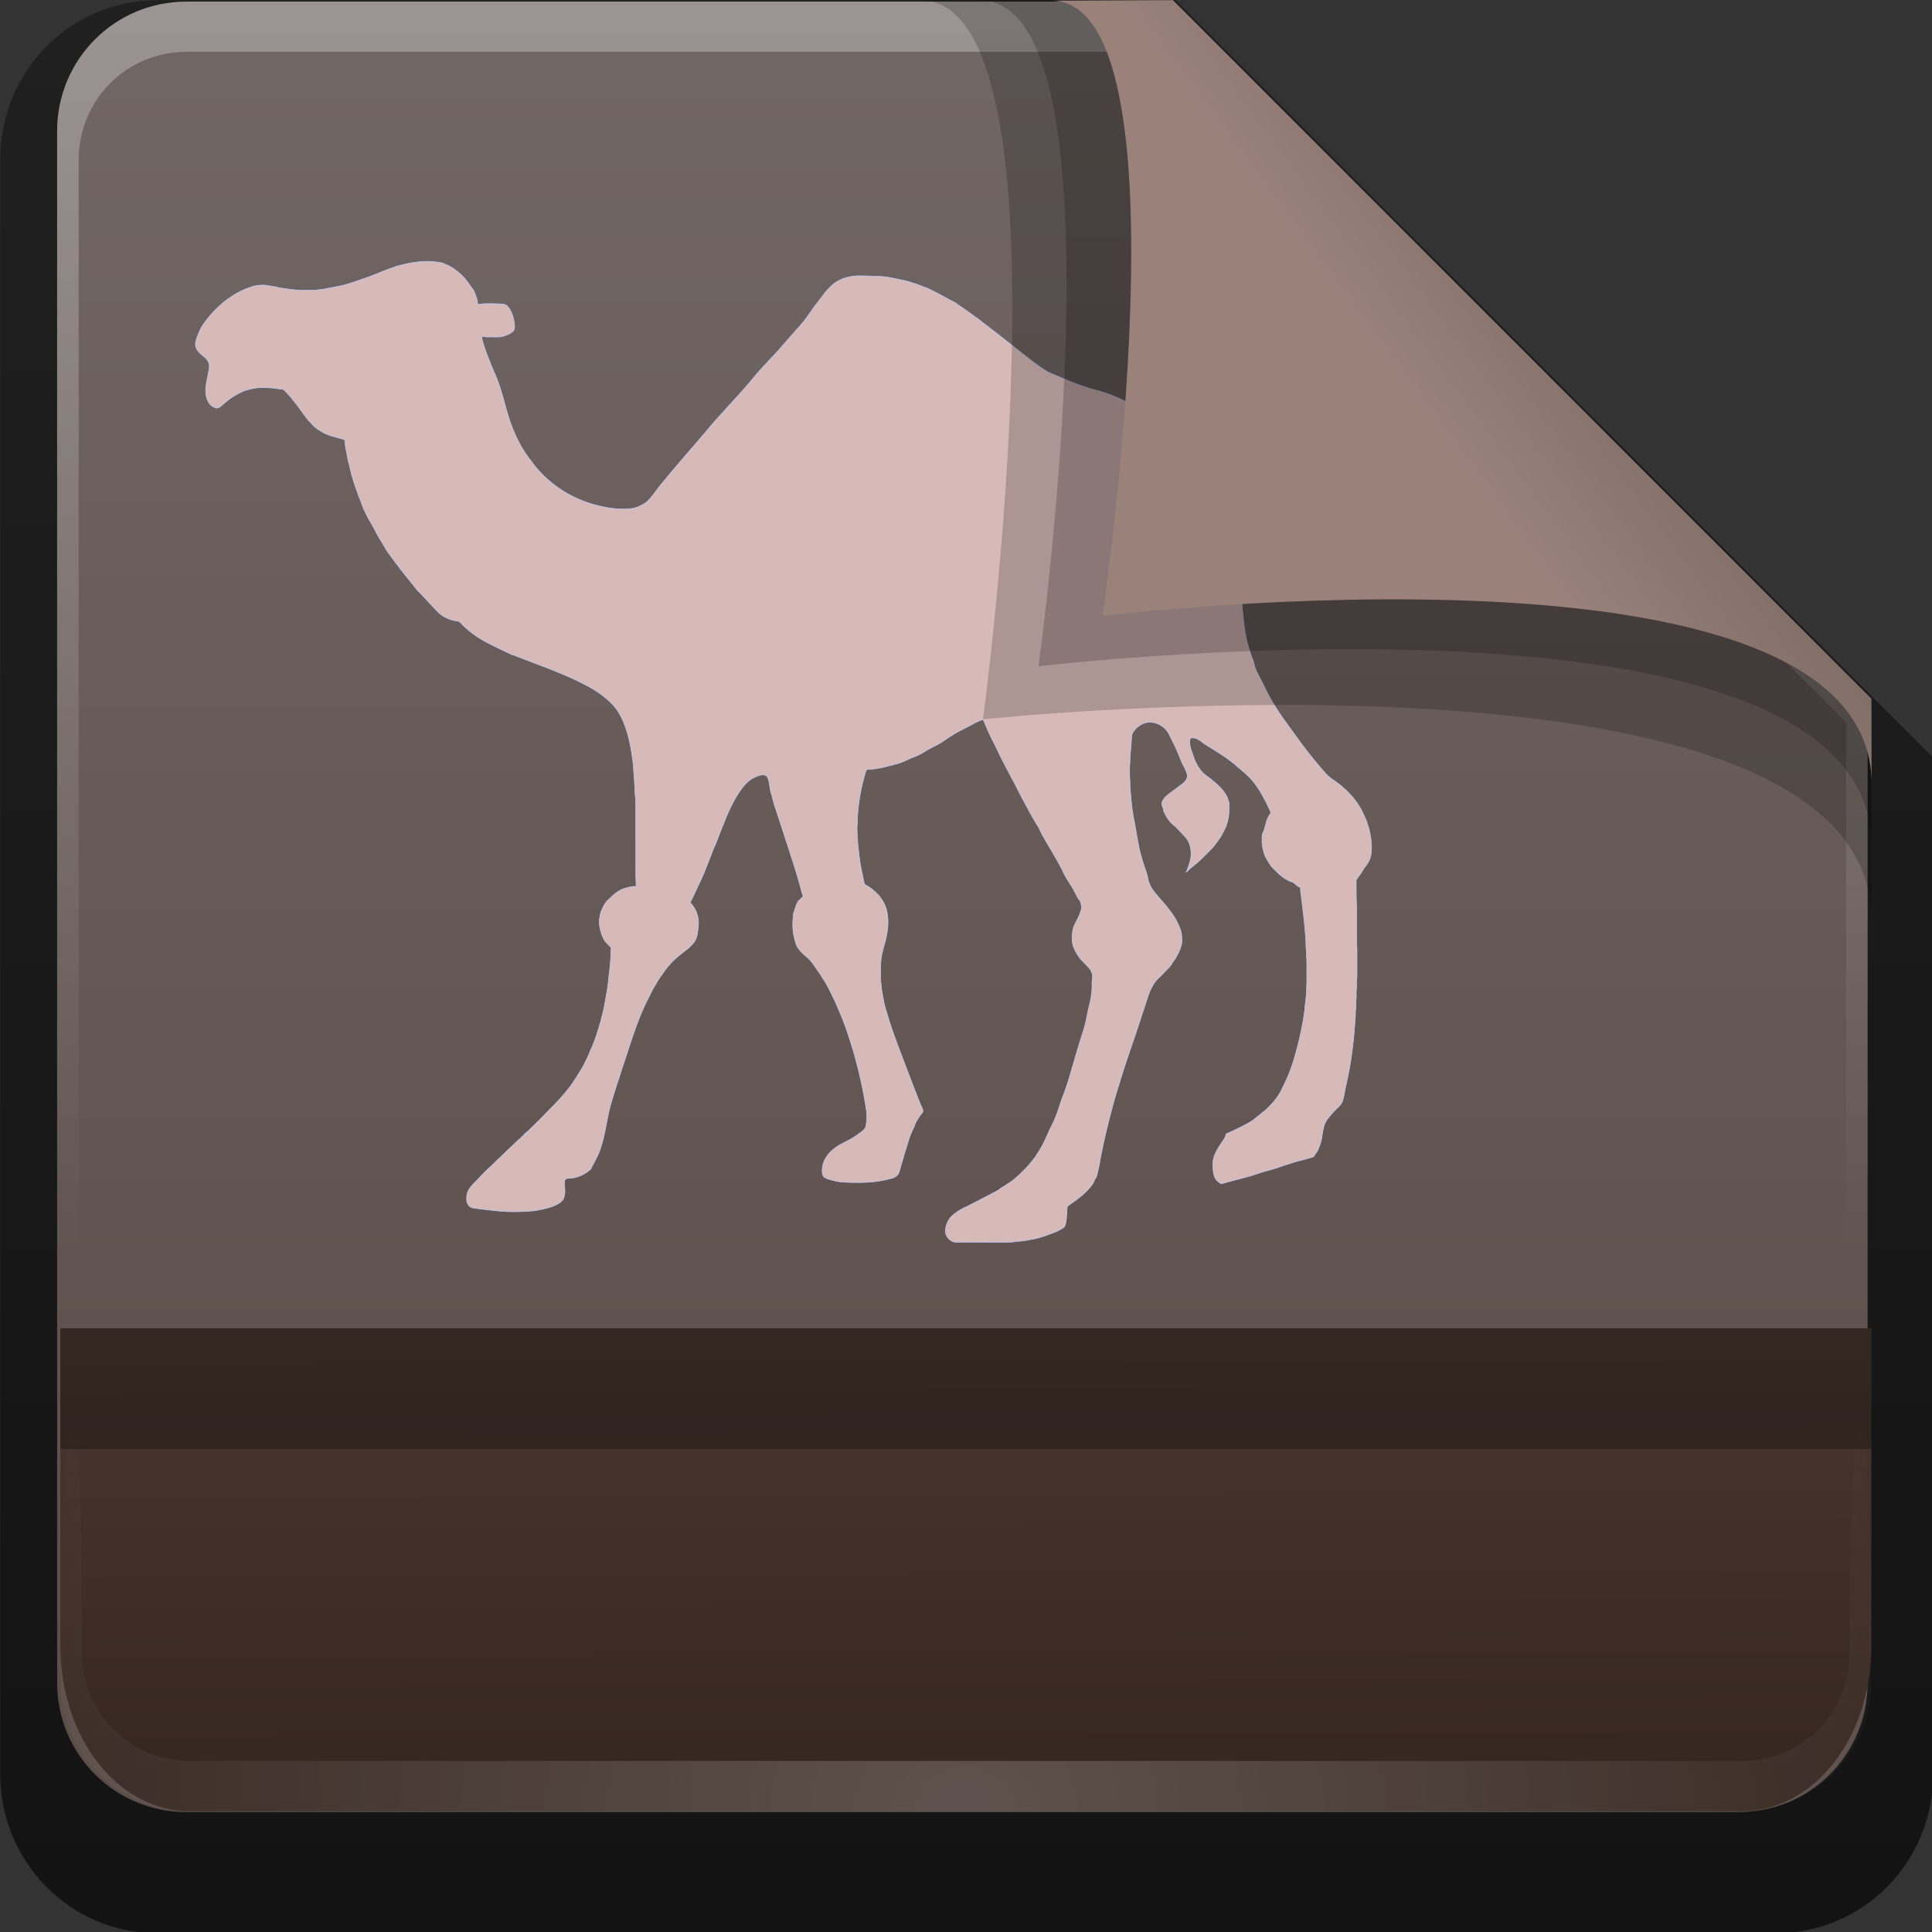 <?xml version="1.0" encoding="UTF-8" standalone="no"?>
<svg
   xmlns:dc="http://purl.org/dc/elements/1.1/"
   xmlns:cc="http://creativecommons.org/ns#"
   xmlns:rdf="http://www.w3.org/1999/02/22-rdf-syntax-ns#"
   xmlns:svg="http://www.w3.org/2000/svg"
   xmlns="http://www.w3.org/2000/svg"
   xmlns:xlink="http://www.w3.org/1999/xlink"
   version="1.1"
   id="svg18157"
   height="16"
   width="16">
  <rect width="100%" height="100%" fill="#333333" stroke="none"/>
  <defs
     id="defs18159">
    <linearGradient
       y2="35.582"
       x2="42.471"
       y1="11.953"
       x1="42.471"
       gradientTransform="matrix(0.892,0,0,1.058,3.121,5.354)"
       gradientUnits="userSpaceOnUse"
       id="linearGradient12489"
       xlink:href="#linearGradient3454-2-5-0-3" />
    <linearGradient
       id="linearGradient3454-2-5-0-3">
      <stop
         id="stop3456-4-9-38-1"
         style="stop-color:#ffffff;stop-opacity:1"
         offset="0" />
      <stop
         id="stop3458-39-80-3-5"
         style="stop-color:#ffffff;stop-opacity:0.235"
         offset="0.01" />
      <stop
         id="stop3460-7-0-2-4"
         style="stop-color:#ffffff;stop-opacity:0.157"
         offset="0.99" />
      <stop
         id="stop3462-0-9-8-7"
         style="stop-color:#ffffff;stop-opacity:0.392"
         offset="1" />
    </linearGradient>
    <linearGradient
       y2="36.658"
       x2="22.809"
       y1="49.629"
       x1="22.935"
       gradientTransform="matrix(1.145,0,0,0.998,-3.466,1.099)"
       gradientUnits="userSpaceOnUse"
       id="linearGradient12487"
       xlink:href="#linearGradient6129-963-697-142-998-580-273-44-2-2" />
    <linearGradient
       id="linearGradient6129-963-697-142-998-580-273-44-2-2">
      <stop
         offset="0"
         style="stop-color:#0a0a0a;stop-opacity:0.498"
         id="stop2661-01-6-2" />
      <stop
         offset="1"
         style="stop-color:#0a0a0a;stop-opacity:0"
         id="stop2663-64-5-5" />
    </linearGradient>
    <linearGradient
       y2="43.761"
       x2="35.793"
       y1="17.118"
       x1="35.793"
       gradientTransform="matrix(1,0,0,1.036,2.0849371e-6,-1.589)"
       gradientUnits="userSpaceOnUse"
       id="linearGradient12481"
       xlink:href="#linearGradient4632-0-6-4-7" />
    <linearGradient
       id="linearGradient4632-0-6-4">
      <stop
         id="stop4634-4-4-7"
         offset="0"
         style="stop-color:#aacb7d;stop-opacity:1;" />
      <stop
         id="stop4636-3-1-5"
         offset="1"
         style="stop-color:#709937;stop-opacity:1;" />
    </linearGradient>
    <radialGradient
       r="117.143"
       fy="486.648"
       fx="605.714"
       cy="486.648"
       cx="605.714"
       gradientTransform="matrix(-0.031,0,0,0.025,23.39,31.942)"
       gradientUnits="userSpaceOnUse"
       id="radialGradient12475"
       xlink:href="#linearGradient5060-820-91-9-0" />
    <linearGradient
       id="linearGradient5060-820-91-9-0">
      <stop
         offset="0"
         style="stop-color:#000000;stop-opacity:1"
         id="stop2681-778-5-1" />
      <stop
         offset="1"
         style="stop-color:#000000;stop-opacity:0"
         id="stop2683-2-86-2" />
    </linearGradient>
    <radialGradient
       r="117.143"
       fy="486.648"
       fx="605.714"
       cy="486.648"
       cx="605.714"
       gradientTransform="matrix(0.031,0,0,0.025,24.61,31.942)"
       gradientUnits="userSpaceOnUse"
       id="radialGradient12471"
       xlink:href="#linearGradient5060-179-37-4-0" />
    <linearGradient
       id="linearGradient5060-179-37-4-0">
      <stop
         offset="0"
         style="stop-color:#000000;stop-opacity:1"
         id="stop2675-91-9-2" />
      <stop
         offset="1"
         style="stop-color:#000000;stop-opacity:0"
         id="stop2677-09-0-9" />
    </linearGradient>
    <linearGradient
       y2="609.505"
       x2="302.857"
       y1="366.648"
       x1="302.857"
       gradientTransform="matrix(0.079,0,0,0.025,-4.693,31.942)"
       gradientUnits="userSpaceOnUse"
       id="linearGradient12467"
       xlink:href="#linearGradient5048-585-73-1-5" />
    <linearGradient
       id="linearGradient5048-585-73-1-5">
      <stop
         offset="0"
         style="stop-color:#000000;stop-opacity:0"
         id="stop2667-99-4-6" />
      <stop
         offset="0.5"
         style="stop-color:#000000;stop-opacity:1"
         id="stop2669-5-9-4" />
      <stop
         offset="1"
         style="stop-color:#000000;stop-opacity:0"
         id="stop2671-56-4-2" />
    </linearGradient>
    <linearGradient
       y2="34.143"
       x2="21.37"
       y1="4.248"
       x1="21.37"
       gradientTransform="matrix(0.892,0,0,1.058,3.121,5.354)"
       gradientUnits="userSpaceOnUse"
       id="linearGradient12463"
       xlink:href="#linearGradient4507-0-4-7" />
    <linearGradient
       id="linearGradient4507-0-4-7">
      <stop
         offset="0"
         style="stop-color:#ffffff;stop-opacity:1"
         id="stop4509-35-6-1" />
      <stop
         offset="0.074"
         style="stop-color:#ffffff;stop-opacity:0.235"
         id="stop4511-46-3-8" />
      <stop
         offset="0.99"
         style="stop-color:#ffffff;stop-opacity:0.157"
         id="stop4513-15-5-9" />
      <stop
         offset="1"
         style="stop-color:#ffffff;stop-opacity:0.392"
         id="stop4515-1-1-8" />
    </linearGradient>
    <linearGradient
       id="linearGradient4646-7-4-3">
      <stop
         id="stop4648-8-0-3"
         style="stop-color:#f9f9f9;stop-opacity:1"
         offset="0" />
      <stop
         id="stop4650-1-7-3"
         style="stop-color:#d8d8d8;stop-opacity:1"
         offset="1" />
    </linearGradient>
    <linearGradient
       id="linearGradient3104-8-8-97-4-6-11-5-5">
      <stop
         id="stop3106-5-4-3-5-0-2-1-0"
         style="stop-color:#000000;stop-opacity:0.322"
         offset="0" />
      <stop
         id="stop3108-4-3-7-8-2-0-7-9"
         style="stop-color:#000000;stop-opacity:0.278"
         offset="1" />
    </linearGradient>
    <linearGradient
       xlink:href="#linearGradient3104-8-8-97-4-6-11-5-5"
       id="linearGradient18155"
       gradientUnits="userSpaceOnUse"
       gradientTransform="matrix(0.807,0,0,0.834,106.877,-0.07)"
       x1="-51.786"
       y1="53.514"
       x2="-51.786"
       y2="3.634" />
    <linearGradient
       xlink:href="#linearGradient7012-661-145-733-759-865-745"
       id="linearGradient3840"
       x1="22.559"
       y1="16.466"
       x2="22.559"
       y2="44.377"
       gradientUnits="userSpaceOnUse" />
    <radialGradient
       xlink:href="#linearGradient3484"
       id="radialGradient3070"
       gradientUnits="userSpaceOnUse"
       gradientTransform="matrix(-1.274898e-8,1.714,-2.159,-1.4599595e-8,12.809,2.857)"
       cx="3"
       cy="5.017"
       fx="3"
       fy="5.017"
       r="21" />
    <linearGradient
       xlink:href="#linearGradient6404"
       id="linearGradient3068"
       gradientUnits="userSpaceOnUse"
       gradientTransform="translate(-50.941)"
       x1="62.989"
       y1="13.183"
       x2="62.989"
       y2="16.19" />
    <linearGradient
       xlink:href="#linearGradient3390"
       id="linearGradient3061"
       gradientUnits="userSpaceOnUse"
       gradientTransform="translate(-53.765,-0.114)"
       x1="82.453"
       y1="45.114"
       x2="65.34"
       y2="15.944" />
    <linearGradient
       xlink:href="#linearGradient6129-963-697-142-998-580-273"
       id="linearGradient3056"
       gradientUnits="userSpaceOnUse"
       gradientTransform="matrix(1.145,0,0,0.998,-3.466,1.099)"
       x1="22.935"
       y1="49.629"
       x2="22.809"
       y2="36.658" />
    <radialGradient
       xlink:href="#linearGradient6087-437-184-795-110-662-495"
       id="radialGradient3053"
       gradientUnits="userSpaceOnUse"
       gradientTransform="matrix(0,1.208,-1.627,0,26.372,8.266)"
       cx="7.265"
       cy="8.302"
       fx="7.265"
       fy="8.302"
       r="20.98" />
    <linearGradient
       xlink:href="#linearGradient8265-821-176-38-919-66-249"
       id="linearGradient3050"
       gradientUnits="userSpaceOnUse"
       x1="11.566"
       y1="22.292"
       x2="15.215"
       y2="33.955" />
    <linearGradient
       x1="11.566"
       y1="22.292"
       x2="15.215"
       y2="33.955"
       id="linearGradient3466"
       xlink:href="#linearGradient8265-821-176-38-919-66-249"
       gradientUnits="userSpaceOnUse" />
    <linearGradient
       id="linearGradient8265-821-176-38-919-66-249">
      <stop
         id="stop2687"
         style="stop-color:#ffffff;stop-opacity:0.2"
         offset="0" />
      <stop
         id="stop2689"
         style="stop-color:#ffffff;stop-opacity:0"
         offset="1" />
    </linearGradient>
    <radialGradient
       cx="7.265"
       cy="8.302"
       r="20.98"
       fx="7.265"
       fy="8.302"
       id="radialGradient2442-940-759"
       xlink:href="#linearGradient6087-437-184-795-110-662-495"
       gradientUnits="userSpaceOnUse"
       gradientTransform="matrix(0,1.208,-1.627,0,26.372,8.266)" />
    <linearGradient
       id="linearGradient6087-437-184-795-110-662-495">
      <stop
         id="stop2693"
         style="stop-color:#ffffff;stop-opacity:0.4"
         offset="0" />
      <stop
         id="stop2695"
         style="stop-color:#ffffff;stop-opacity:0"
         offset="1" />
    </linearGradient>
    <linearGradient
       x1="22.935"
       y1="49.629"
       x2="22.809"
       y2="36.658"
       id="linearGradient6462-657-405"
       xlink:href="#linearGradient6129-963-697-142-998-580-273"
       gradientUnits="userSpaceOnUse"
       gradientTransform="matrix(1.145,0,0,0.998,-3.466,1.099)" />
    <linearGradient
       id="linearGradient6129-963-697-142-998-580-273">
      <stop
         id="stop2661"
         style="stop-color:#0a0a0a;stop-opacity:0.498"
         offset="0" />
      <stop
         id="stop2663"
         style="stop-color:#0a0a0a;stop-opacity:0"
         offset="1" />
    </linearGradient>
    <radialGradient
       cx="63.969"
       cy="14.113"
       r="23.097"
       fx="63.969"
       fy="14.113"
       id="radialGradient3404"
       xlink:href="#linearGradient7012-661-145-733-759-865-745"
       gradientUnits="userSpaceOnUse"
       gradientTransform="matrix(1.565,-9.5143002e-8,6.1772287e-8,1.016,-86.213,8.146)" />
    <linearGradient
       id="linearGradient7012-661-145-733-759-865-745">
      <stop
         id="stop2699"
         style="stop-color:#aacb7d;stop-opacity:1"
         offset="0" />
      <stop
         id="stop2701"
         style="stop-color:#709937;stop-opacity:1"
         offset="1" />
    </linearGradient>
    <linearGradient
       x1="82.453"
       y1="45.114"
       x2="65.34"
       y2="15.944"
       id="linearGradient3412"
       xlink:href="#linearGradient3390"
       gradientUnits="userSpaceOnUse"
       gradientTransform="translate(-53.765,-0.114)" />
    <linearGradient
       id="linearGradient3390">
      <stop
         id="stop3392"
         style="stop-color:#51751e;stop-opacity:1"
         offset="0" />
      <stop
         id="stop3394"
         style="stop-color:#51751e;stop-opacity:1"
         offset="1" />
    </linearGradient>
    <linearGradient
       x1="302.857"
       y1="366.648"
       x2="302.857"
       y2="609.505"
       id="linearGradient7596-975"
       xlink:href="#linearGradient5048-585"
       gradientUnits="userSpaceOnUse"
       gradientTransform="matrix(0.083,0,0,0.037,-5.941,25.412)" />
    <linearGradient
       id="linearGradient5048-585">
      <stop
         id="stop2667"
         style="stop-color:#000000;stop-opacity:0"
         offset="0" />
      <stop
         id="stop2669"
         style="stop-color:#000000;stop-opacity:1"
         offset="0.5" />
      <stop
         id="stop2671"
         style="stop-color:#000000;stop-opacity:0"
         offset="1" />
    </linearGradient>
    <radialGradient
       cx="605.714"
       cy="486.648"
       r="117.143"
       fx="605.714"
       fy="486.648"
       id="radialGradient7598-526"
       xlink:href="#linearGradient5060-179"
       gradientUnits="userSpaceOnUse"
       gradientTransform="matrix(0.032,0,0,0.037,24.637,25.412)" />
    <linearGradient
       id="linearGradient5060-179">
      <stop
         id="stop2675"
         style="stop-color:#000000;stop-opacity:1"
         offset="0" />
      <stop
         id="stop2677"
         style="stop-color:#000000;stop-opacity:0"
         offset="1" />
    </linearGradient>
    <radialGradient
       cx="605.714"
       cy="486.648"
       r="117.143"
       fx="605.714"
       fy="486.648"
       id="radialGradient7600-312"
       xlink:href="#linearGradient5060-820"
       gradientUnits="userSpaceOnUse"
       gradientTransform="matrix(-0.032,0,0,0.037,23.363,25.412)" />
    <linearGradient
       id="linearGradient5060-820">
      <stop
         id="stop2681"
         style="stop-color:#000000;stop-opacity:1"
         offset="0" />
      <stop
         id="stop2683"
         style="stop-color:#000000;stop-opacity:0"
         offset="1" />
    </linearGradient>
    <linearGradient
       x1="62.989"
       y1="13.183"
       x2="62.989"
       y2="16.19"
       id="linearGradient3482"
       xlink:href="#linearGradient6404"
       gradientUnits="userSpaceOnUse"
       gradientTransform="translate(-50.941)" />
    <linearGradient
       id="linearGradient6404">
      <stop
         id="stop6406"
         style="stop-color:#f9f9f9;stop-opacity:1"
         offset="0" />
      <stop
         id="stop6408"
         style="stop-color:#c9c9c9;stop-opacity:1"
         offset="1" />
    </linearGradient>
    <radialGradient
       cx="3"
       cy="5.017"
       r="21"
       fx="3"
       fy="5.017"
       id="radialGradient3470"
       xlink:href="#linearGradient3484"
       gradientUnits="userSpaceOnUse"
       gradientTransform="matrix(-1.274898e-8,1.714,-2.159,-1.4599595e-8,12.809,2.857)" />
    <linearGradient
       id="linearGradient3484">
      <stop
         id="stop3486"
         style="stop-color:#bdbdbd;stop-opacity:1"
         offset="0" />
      <stop
         id="stop3488"
         style="stop-color:#d0d0d0;stop-opacity:1"
         offset="1" />
    </linearGradient>
    <linearGradient
       x1="86.133"
       y1="105.105"
       x2="84.639"
       y2="20.895"
       id="linearGradient2606"
       xlink:href="#linearGradient5128"
       gradientUnits="userSpaceOnUse"
       gradientTransform="matrix(0.201,0,0,0.201,18.11,20.312)" />
    <linearGradient
       id="linearGradient5128">
      <stop
         id="stop5130"
         style="stop-color:#ffffff;stop-opacity:1"
         offset="0" />
      <stop
         id="stop5132"
         style="stop-color:#959595;stop-opacity:1"
         offset="1" />
    </linearGradient>
    <linearGradient
       x1="32.036"
       y1="19"
       x2="32.036"
       y2="47.012"
       id="linearGradient3413"
       xlink:href="#linearGradient3309"
       gradientUnits="userSpaceOnUse" />
    <linearGradient
       x1="63.999"
       y1="3.1"
       x2="63.999"
       y2="122.899"
       id="linearGradient3309"
       gradientUnits="userSpaceOnUse">
      <stop
         id="stop3311"
         style="stop-color:#f6f6f6;stop-opacity:1"
         offset="0" />
      <stop
         id="stop3313"
         style="stop-color:#d2d2d2;stop-opacity:1"
         offset="1" />
    </linearGradient>
    <linearGradient
       x1="25.923"
       y1="19"
       x2="25.923"
       y2="47.045"
       id="linearGradient3415"
       xlink:href="#linearGradient3397"
       gradientUnits="userSpaceOnUse" />
    <linearGradient
       id="linearGradient3397">
      <stop
         id="stop3399"
         style="stop-color:#a0a0a0;stop-opacity:1"
         offset="0" />
      <stop
         id="stop3401"
         style="stop-color:#787878;stop-opacity:1"
         offset="1" />
    </linearGradient>
    <linearGradient
       y2="36.599"
       x2="22.935"
       y1="49.629"
       x1="22.935"
       gradientTransform="matrix(2.204,0,0,1.953,44.815,2.968)"
       gradientUnits="userSpaceOnUse"
       id="linearGradient5887"
       xlink:href="#linearGradient6129-963-697-142-998-580-273-44-2-2" />
    <linearGradient
       y2="119.06"
       x2="-91"
       y1="44"
       x1="-91"
       gradientTransform="matrix(0.726,0,0,0.745,116.813,18.325)"
       gradientUnits="userSpaceOnUse"
       id="linearGradient5883"
       xlink:href="#linearGradient4632-0-6-4-7" />
    <linearGradient
       id="linearGradient4632-0-6-4-7">
      <stop
         id="stop4634-4-4-7-5"
         offset="0"
         style="stop-color:#55a7f3;stop-opacity:1;" />
      <stop
         id="stop4636-3-1-5-3"
         offset="1"
         style="stop-color:#1374cf;stop-opacity:1;" />
    </linearGradient>
    <linearGradient
       id="linearGradient3225"
       y2="5.457"
       gradientUnits="userSpaceOnUse"
       x2="36.358"
       gradientTransform="matrix(0.687,0,0,0.699,-3.695,22.217)"
       y1="8.059"
       x1="32.892">
      <stop
         id="stop8591"
         style="stop-color:#9a827b;stop-opacity:1"
         offset="0" />
      <stop
         id="stop8593"
         style="stop-color:#7a6962;stop-opacity:1"
         offset="1" />
    </linearGradient>
    <radialGradient
       gradientTransform="matrix(0.295,0,0,0.255,-0.171,22)"
       gradientUnits="userSpaceOnUse"
       xlink:href="#linearGradient3737"
       id="radialGradient3619-6"
       fy="90.172"
       fx="48"
       r="42"
       cy="90.172"
       cx="48" />
    <linearGradient
       id="linearGradient3737">
      <stop
         id="stop3739"
         style="stop-color:#ffffff;stop-opacity:1"
         offset="0" />
      <stop
         id="stop3741"
         style="stop-color:#ffffff;stop-opacity:0"
         offset="1" />
    </linearGradient>
    <linearGradient
       gradientTransform="matrix(0,-0.325,0.255,0,1.755,46.951)"
       gradientUnits="userSpaceOnUse"
       xlink:href="#linearGradient3742"
       id="linearGradient3748"
       y2="51.433"
       x2="23.766"
       y1="51.47"
       x1="7.371" />
    <linearGradient
       id="linearGradient3742">
      <stop
         offset="0"
         style="stop-color:#372721;stop-opacity:1"
         id="stop3744" />
      <stop
         offset="1"
         style="stop-color:#493830;stop-opacity:1"
         id="stop3746" />
    </linearGradient>
    <linearGradient
       gradientTransform="matrix(0.429,0,0,0.429,227.505,-101.231)"
       gradientUnits="userSpaceOnUse"
       xlink:href="#ButtonColor-7"
       id="linearGradient3617"
       y2="5.988"
       x2="48"
       y1="90"
       x1="48" />
    <linearGradient
       gradientUnits="userSpaceOnUse"
       id="ButtonColor-7"
       y2="0.999"
       x2="10.32"
       y1="21"
       x1="10.32">
      <stop
         offset="0"
         style="stop-color:#5a4c47;stop-opacity:1"
         id="stop3189" />
      <stop
         offset="1"
         style="stop-color:#716765;stop-opacity:1"
         id="stop3191" />
    </linearGradient>
    <linearGradient
       gradientTransform="matrix(0.429,0,0,0.43,227.505,-101.242)"
       y2="63.893"
       x2="36.357"
       y1="6"
       x1="36.357"
       gradientUnits="userSpaceOnUse"
       id="linearGradient2015"
       xlink:href="#linearGradient3737" />
    <linearGradient
       y2="90.239"
       x2="32.251"
       y1="6.132"
       x1="32.251"
       gradientTransform="matrix(0.89,0,0,-0.889,103.829,91.764)"
       gradientUnits="userSpaceOnUse"
       id="linearGradient1974"
       xlink:href="#ButtonShadow-0" />
    <linearGradient
       x1="45.448"
       y1="92.54"
       x2="45.448"
       y2="7.017"
       id="ButtonShadow-0"
       gradientUnits="userSpaceOnUse"
       gradientTransform="matrix(1.006,0,0,0.994,100,0)">
      <stop
         id="stop3750-8"
         style="stop-color:#000000;stop-opacity:1"
         offset="0" />
      <stop
         id="stop3752-5-4"
         style="stop-color:#000000;stop-opacity:0.588"
         offset="1" />
    </linearGradient>
    <linearGradient
       y2="90.239"
       x2="32.251"
       y1="6.132"
       x1="32.251"
       gradientTransform="matrix(0.887,0,0,-0.886,103.972,91.632)"
       gradientUnits="userSpaceOnUse"
       id="linearGradient1976"
       xlink:href="#ButtonShadow-0" />
    <linearGradient
       y2="90.239"
       x2="32.251"
       y1="6.132"
       x1="32.251"
       gradientTransform="matrix(0.909,0,0,-0.909,1.84,90.568)"
       gradientUnits="userSpaceOnUse"
       id="linearGradient1978"
       xlink:href="#ButtonShadow-0" />
    <linearGradient
       x1="32.251"
       y1="6.132"
       x2="32.251"
       y2="90.239"
       id="linearGradient3780"
       xlink:href="#ButtonShadow-0"
       gradientUnits="userSpaceOnUse"
       gradientTransform="matrix(0.884,0,0,-0.884,10.163,89.362)" />
    <linearGradient
       x1="32.251"
       y1="6.132"
       x2="32.251"
       y2="90.239"
       id="linearGradient3721-0"
       xlink:href="#ButtonShadow-0"
       gradientUnits="userSpaceOnUse"
       gradientTransform="matrix(0.837,0,0,-0.837,12.396,87.128)" />
    <linearGradient
       id="linearGradient3225-6"
       y2="5.457"
       gradientUnits="userSpaceOnUse"
       x2="36.358"
       gradientTransform="matrix(1.154,0,0,1.175,-7.148,6.292)"
       y1="8.059"
       x1="32.892">
      <stop
         id="stop8591-7"
         style="stop-color:#497db8;stop-opacity:1"
         offset="0" />
      <stop
         id="stop8593-5"
         style="stop-color:#276096;stop-opacity:1"
         offset="1" />
    </linearGradient>
    <clipPath
       id="clipPath4009">
      <path
         style="fill:#ff0000;fill-opacity:1;stroke:none"
         id="path4011"
         transform="matrix(1.415,-0.817,0.817,1.415,-56.163,21.859)"
         d="m 67.428,45.745 a 20.203,20.203 0 1 1 -40.406,0 20.203,20.203 0 1 1 40.406,0 z" />
    </clipPath>
    <filter
       id="filter4021"
       height="1.217"
       width="1.172"
       y="-0.109"
       x="-0.086"
       style="color-interpolation-filters:sRGB">
      <feGaussianBlur
         stdDeviation="2.356"
         id="feGaussianBlur4023" />
    </filter>
    <linearGradient
       gradientTransform="matrix(0,-1.188,1.188,0,-4.766,102.522)"
       gradientUnits="userSpaceOnUse"
       xlink:href="#linearGradient3737"
       id="linearGradient4050"
       y2="45.745"
       x2="94.365"
       y1="45.745"
       x1="27.022" />
    <linearGradient
       gradientTransform="matrix(0,-1.14,1.14,0,-2.593,100.278)"
       gradientUnits="userSpaceOnUse"
       xlink:href="#linearGradient3954"
       id="linearGradient3960"
       y2="45.745"
       x2="67.428"
       y1="45.745"
       x1="27.022" />
    <linearGradient
       id="linearGradient3954">
      <stop
         offset="0"
         style="stop-color:#1a1a1a;stop-opacity:1"
         id="stop3956" />
      <stop
         offset="1"
         style="stop-color:#3a3a3a;stop-opacity:1"
         id="stop3958" />
    </linearGradient>
    <radialGradient
       gradientTransform="matrix(0.507,0,0,0.507,25.618,23.545)"
       gradientUnits="userSpaceOnUse"
       xlink:href="#linearGradient3840-7"
       id="radialGradient3838"
       fy="45.745"
       fx="47.225"
       r="20.203"
       cy="45.745"
       cx="47.225" />
    <linearGradient
       id="linearGradient3840-7">
      <stop
         offset="0"
         style="stop-color:#000000;stop-opacity:0"
         id="stop3842" />
      <stop
         offset="0.828"
         style="stop-color:#000000;stop-opacity:1"
         id="stop3844" />
      <stop
         offset="1"
         style="stop-color:#000000;stop-opacity:0"
         id="stop3846" />
    </linearGradient>
    <radialGradient
       gradientTransform="matrix(0.853,0,0,-0.853,8.614,87.384)"
       gradientUnits="userSpaceOnUse"
       xlink:href="#linearGradient3971"
       id="radialGradient4046"
       fy="48"
       fx="48"
       r="27"
       cy="48"
       cx="48" />
    <linearGradient
       id="linearGradient3971">
      <stop
         offset="0"
         style="stop-color:#000000;stop-opacity:0"
         id="stop3973" />
      <stop
         offset="0.874"
         style="stop-color:#000000;stop-opacity:0"
         id="stop3979" />
      <stop
         offset="1"
         style="stop-color:#000000;stop-opacity:1"
         id="stop3975" />
    </linearGradient>
    <linearGradient
       gradientTransform="matrix(0.752,0,0,0.752,13.456,10.319)"
       gradientUnits="userSpaceOnUse"
       xlink:href="#linearGradient3737"
       id="linearGradient4170"
       y2="48"
       x2="60"
       y1="48"
       x1="36" />
    <linearGradient
       gradientTransform="matrix(0.752,0,0,0.752,13.456,10.319)"
       gradientUnits="userSpaceOnUse"
       xlink:href="#linearGradient3737"
       id="linearGradient4262"
       y2="59.906"
       x2="53.53"
       y1="36.094"
       x1="41.713" />
    <linearGradient
       gradientUnits="userSpaceOnUse"
       xlink:href="#linearGradient3778"
       id="linearGradient3188-6"
       y2="72.786"
       x2="90.714"
       y1="72.786"
       x1="51.429" />
    <linearGradient
       id="linearGradient3778">
      <stop
         offset="0"
         style="stop-color:#5e8a20;stop-opacity:1"
         id="stop3780" />
      <stop
         offset="1"
         style="stop-color:#a2d625;stop-opacity:1"
         id="stop3782" />
    </linearGradient>
    <linearGradient
       y2="42.4"
       x2="65.6"
       y1="86.849"
       x1="65.263"
       gradientTransform="matrix(0.833,0,0,0.833,-8.667,-5.333)"
       gradientUnits="userSpaceOnUse"
       id="linearGradient1106"
       xlink:href="#linearGradient5060-820-91-9-0" />
    <linearGradient
       gradientTransform="matrix(0.833,0,0,0.833,-8.667,-5.333)"
       gradientUnits="userSpaceOnUse"
       xlink:href="#linearGradient5060-820-91-9-0"
       id="linearGradient3861"
       y2="43.591"
       x2="65.263"
       y1="86.849"
       x1="65.263" />
    <linearGradient
       gradientTransform="matrix(0.833,0,0,0.833,-8.667,-6.333)"
       gradientUnits="userSpaceOnUse"
       xlink:href="#linearGradient3737"
       id="linearGradient3858"
       y2="43.78"
       x2="65.263"
       y1="64.205"
       x1="65.263" />
    <linearGradient
       y2="42.4"
       x2="65.6"
       y1="86.849"
       x1="65.263"
       gradientTransform="matrix(0.833,0,0,0.833,-8.667,-5.333)"
       gradientUnits="userSpaceOnUse"
       id="linearGradient1105"
       xlink:href="#linearGradient5060-820-91-9-0" />
  </defs>
  <g
     id="layer1"
     transform="matrix(0.7,0,0,0.7,-1.8,-16.5)">
    <g
       style="display:inline"
       id="layer5"
       transform="matrix(0.308,0,0,0.308,-2.19,20.553)">
      <path
         id="rect3723"
         d="m 21.511,84.058 h 62.164 c 3.348,0 6.044,-2.727 6.044,-6.115 V 38.905 L 60.62,9.806 h -39.109 c -3.348,0 -6.044,2.727 -6.044,6.115 v 62.022 c 0,3.388 2.696,6.115 6.044,6.115 z"
         style="display:inline;opacity:0.63;fill:url(#linearGradient3780);fill-opacity:1;fill-rule:nonzero;stroke:none;stroke-width:0.868" />
    </g>
    <g
       id="layer1-3"
       transform="matrix(0.595,0,0,0.595,-133.649,82.293)"
       style="opacity:1">
      <path
         id="rect2419-1"
         d="m 232.648,-98.66 h 19.543 l 13.886,13.886 v 19.543 c 0,1.425 -1.147,2.571 -2.571,2.571 h -30.857 c -1.425,0 -2.571,-1.147 -2.571,-2.571 v -30.857 c 0,-1.425 1.147,-2.571 2.571,-2.571 z"
         style="fill:url(#linearGradient3617);fill-opacity:1;fill-rule:nonzero;stroke:none;stroke-width:0.429" />
      <path
         style="opacity:0.3;fill:url(#linearGradient2015);fill-opacity:1;fill-rule:nonzero;stroke:none;stroke-width:0.429"
         id="rect3728-7"
         d="m 232.648,-98.66 c -1.425,0 -2.571,1.152 -2.571,2.582 v 0.861 28.234 c 1.983,4.185 0.513,2.977 0.429,0.43 v -28.095 -0.861 c 0,-1.197 0.951,-2.152 2.143,-2.152 h 0.857 17.829 0.857 l 13.457,13.327 v 0.861 16.92 c -1.206,3.165 0.429,3.585 0.429,-0.43 v -16.92 -0.861 L 252.191,-98.66 Z" />
    </g>
    <path
       d="m 7.826,26.69 c -0.045,-0.018 -0.094,-0.018 -0.142,-0.024 -0.141,-0.011 -0.28,0.018 -0.415,0.054 -0.072,0.026 -0.144,0.049 -0.214,0.08 -0.082,0.035 -0.166,0.063 -0.249,0.092 -0.083,0.029 -0.167,0.056 -0.254,0.071 -0.073,0.012 -0.145,0.031 -0.219,0.038 -0.051,0.007 -0.102,0.003 -0.153,0.004 -0.081,0.002 -0.162,-0.009 -0.242,-0.019 -0.034,-0.006 -0.069,-0.01 -0.103,-0.02 -0.031,-0.006 -0.062,-0.01 -0.093,-0.016 -0.064,-0.011 -0.13,-0.006 -0.192,0.014 -0.201,0.063 -0.375,0.197 -0.508,0.358 -0.046,0.058 -0.094,0.119 -0.119,0.19 -0.015,0.032 -0.029,0.064 -0.034,0.099 -0.013,0.039 -2.791e-4,0.084 0.026,0.115 0.037,0.046 0.094,0.074 0.122,0.127 0.025,0.053 9.322e-4,0.11 -0.007,0.165 -0.014,0.072 -0.033,0.145 -0.022,0.218 0.004,0.051 0.027,0.1 0.064,0.135 0.023,0.013 0.048,0.034 0.076,0.027 0.014,-0.004 0.027,-0.011 0.038,-0.021 0.081,-0.076 0.174,-0.141 0.277,-0.183 0.059,-0.017 0.12,-0.035 0.182,-0.037 0.044,0.001 0.088,-0.003 0.131,0.004 0.05,-2.79e-4 0.098,0.015 0.147,0.017 0.089,0.082 0.159,0.182 0.231,0.279 0.03,0.039 0.055,0.082 0.093,0.115 0.033,0.041 0.074,0.076 0.12,0.1 0.085,0.055 0.185,0.073 0.281,0.1 0.016,0.145 0.05,0.288 0.087,0.429 0.024,0.083 0.052,0.165 0.083,0.247 0.019,0.044 0.036,0.089 0.051,0.135 0.029,0.057 0.054,0.117 0.089,0.171 0.044,0.073 0.077,0.151 0.124,0.222 0.029,0.045 0.052,0.093 0.084,0.136 0.089,0.125 0.183,0.246 0.28,0.364 0.022,0.023 0.037,0.051 0.059,0.074 0.06,0.058 0.113,0.122 0.172,0.181 0.04,0.047 0.084,0.093 0.134,0.129 0.054,0.031 0.114,0.053 0.176,0.06 0.027,0.006 0.043,0.029 0.061,0.048 0.094,0.092 0.204,0.167 0.322,0.224 0.065,0.032 0.129,0.065 0.196,0.095 0.029,0.013 0.056,0.031 0.087,0.037 0.14,0.053 0.281,0.108 0.421,0.161 0.135,0.054 0.27,0.108 0.399,0.177 0.132,0.064 0.255,0.147 0.356,0.254 0.098,0.113 0.149,0.258 0.184,0.402 0.024,0.101 0.038,0.203 0.051,0.305 0.005,0.11 0.019,0.22 0.02,0.33 0.005,0.051 0.011,0.102 0.009,0.154 7.5e-5,0.24 0,0.48 0,0.719 -0.001,0.078 0.001,0.155 0.005,0.232 -0.05,-0.002 -0.1,0.013 -0.148,0.027 -0.069,0.023 -0.121,0.074 -0.173,0.123 C 9.749,34.232 9.726,34.262 9.71,34.296 9.695,34.328 9.676,34.359 9.672,34.395 c -0.005,0.036 -0.017,0.073 -0.009,0.109 0.004,0.062 0.024,0.122 0.051,0.177 0.02,0.038 0.052,0.066 0.082,0.095 0.013,0.012 0.002,0.029 0.003,0.043 2.783e-4,0.111 -0.014,0.221 -0.027,0.33 -0.007,0.101 -0.029,0.199 -0.046,0.299 -0.011,0.068 -0.029,0.135 -0.047,0.202 -0.032,0.111 -0.064,0.222 -0.112,0.327 -0.018,0.033 -0.027,0.07 -0.044,0.103 -0.028,0.055 -0.053,0.111 -0.087,0.163 -0.036,0.058 -0.072,0.117 -0.112,0.174 -0.084,0.11 -0.179,0.212 -0.279,0.309 -0.07,0.077 -0.147,0.149 -0.221,0.221 l 8.372e-4,0.005 -0.007,5.58e-4 -0.002,0.007 -0.007,-5.57e-4 5.581e-4,0.009 -0.009,-0.002 0.003,0.01 -0.01,-0.002 0.002,0.009 -0.01,-0.002 0.003,0.01 -0.011,-0.004 0.003,0.01 -0.011,-0.003 0.004,0.008 c -0.023,0.005 -0.034,0.03 -0.052,0.043 -0.021,0.013 -0.037,0.032 -0.055,0.049 -0.06,0.056 -0.118,0.113 -0.177,0.17 -0.049,0.041 -0.089,0.092 -0.139,0.131 -0.053,0.052 -0.105,0.105 -0.156,0.16 -0.053,0.05 -0.107,0.114 -0.102,0.191 -0.004,0.038 0.01,0.078 0.04,0.102 0.027,0.019 0.062,0.017 0.094,0.023 0.15,0.019 0.302,0.039 0.453,0.036 0.088,-0.002 0.177,-0.003 0.263,-0.02 0.066,-0.013 0.133,-0.025 0.194,-0.055 0.051,-0.021 0.107,-0.057 0.113,-0.117 0.016,-0.057 -0.007,-0.116 0.003,-0.174 0.003,-0.018 0.019,-0.028 0.036,-0.029 0.099,0.002 0.196,-0.041 0.27,-0.106 0.03,-0.06 0.063,-0.118 0.092,-0.178 0.067,-0.164 0.09,-0.34 0.126,-0.512 0.041,-0.167 0.1,-0.329 0.151,-0.493 0.099,-0.288 0.178,-0.585 0.321,-0.855 0.027,-0.053 0.051,-0.108 0.085,-0.157 0.03,-0.061 0.074,-0.112 0.111,-0.167 0.041,-0.054 0.086,-0.106 0.138,-0.148 0.051,-0.047 0.112,-0.082 0.16,-0.132 0.038,-0.035 0.069,-0.08 0.077,-0.131 0.013,-0.078 0.028,-0.159 0.002,-0.236 -0.012,-0.057 -0.046,-0.105 -0.084,-0.148 0.033,-0.063 0.061,-0.128 0.091,-0.192 0.026,-0.059 0.057,-0.116 0.08,-0.177 0.037,-0.09 0.07,-0.181 0.106,-0.271 0.033,-0.065 0.054,-0.135 0.082,-0.202 0.07,-0.178 0.139,-0.36 0.256,-0.513 0.041,-0.053 0.089,-0.103 0.152,-0.128 0.042,-0.02 0.099,-0.044 0.141,-0.011 0.033,0.058 0.028,0.128 0.046,0.191 0.016,0.046 0.025,0.093 0.038,0.14 0.056,0.163 0.107,0.327 0.161,0.49 0.049,0.155 0.102,0.308 0.144,0.465 0.014,0.045 0.022,0.092 0.039,0.136 -0.016,0.019 -0.037,0.034 -0.055,0.052 -0.025,0.034 -0.035,0.076 -0.049,0.116 -0.009,0.026 -0.016,0.053 -0.015,0.081 -0.01,0.094 -0.003,0.19 0.025,0.281 0.017,0.091 0.093,0.149 0.159,0.206 0.039,0.04 0.07,0.086 0.101,0.133 0.026,0.034 0.049,0.07 0.07,0.107 0.049,0.068 0.081,0.145 0.119,0.219 0.03,0.058 0.052,0.119 0.079,0.178 0.065,0.149 0.114,0.305 0.161,0.461 0.067,0.233 0.12,0.471 0.155,0.711 5.59e-4,0.056 0.004,0.113 -0.007,0.169 -0.009,0.042 -0.046,0.067 -0.08,0.09 -0.063,0.051 -0.136,0.086 -0.208,0.123 -0.095,0.049 -0.182,0.126 -0.217,0.23 -0.012,0.05 -0.023,0.108 0.002,0.156 0.034,0.03 0.08,0.038 0.123,0.049 0.078,0.022 0.16,0.021 0.241,0.022 0.142,0.003 0.285,-0.006 0.422,-0.044 0.049,-0.006 0.1,-0.036 0.112,-0.086 0.035,-0.129 0.074,-0.256 0.114,-0.383 0.016,-0.05 0.037,-0.098 0.061,-0.145 0.019,-0.067 0.062,-0.123 0.104,-0.177 0.003,-0.027 -0.01,-0.05 -0.022,-0.073 -0.056,-0.134 -0.106,-0.271 -0.159,-0.407 -0.08,-0.215 -0.168,-0.428 -0.233,-0.648 -0.021,-0.069 -0.044,-0.138 -0.055,-0.21 -0.007,-0.049 -0.021,-0.097 -0.023,-0.147 -5.58e-4,-0.027 -0.008,-0.053 -0.009,-0.08 -2.79e-4,-0.101 -0.004,-0.203 0.016,-0.303 0.017,-0.076 0.043,-0.149 0.056,-0.226 0.021,-0.092 0.021,-0.187 0.003,-0.279 -0.031,-0.141 -0.139,-0.254 -0.264,-0.319 -0.011,-0.033 -0.015,-0.068 -0.022,-0.101 -0.037,-0.151 -0.052,-0.305 -0.064,-0.459 5.59e-4,-0.051 -0.008,-0.102 -8.37e-4,-0.152 0.003,-0.215 0.041,-0.43 0.104,-0.636 0.002,-0.003 0.007,-0.008 0.009,-0.01 0.082,-0.003 0.162,-0.018 0.241,-0.038 0.08,-0.02 0.163,-0.038 0.236,-0.077 0.049,-0.024 0.102,-0.04 0.151,-0.065 0.042,-0.02 0.079,-0.05 0.121,-0.07 0.052,-0.028 0.107,-0.052 0.155,-0.086 0.079,-0.055 0.161,-0.107 0.248,-0.149 0.075,-0.035 0.145,-0.083 0.224,-0.108 0.021,0.052 0.045,0.102 0.066,0.154 0.042,0.089 0.09,0.176 0.13,0.266 0.082,0.168 0.177,0.33 0.258,0.498 0.066,0.123 0.131,0.247 0.206,0.365 0.052,0.119 0.126,0.226 0.189,0.339 0.03,0.051 0.058,0.104 0.086,0.156 0.037,0.094 0.102,0.173 0.149,0.262 0.018,0.034 0.031,0.071 0.058,0.099 0.016,0.031 0.026,0.068 0.02,0.103 -0.016,0.076 -0.061,0.141 -0.091,0.212 -0.02,0.073 -0.028,0.152 -0.006,0.225 0.026,0.071 0.066,0.137 0.12,0.19 0.034,0.034 0.071,0.068 0.094,0.11 0.015,0.028 0.017,0.061 0.013,0.092 -0.009,0.048 0.001,0.097 -0.007,0.146 -0.005,0.074 -0.024,0.146 -0.041,0.219 -0.018,0.087 -0.033,0.174 -0.062,0.259 -0.048,0.146 -0.09,0.293 -0.133,0.441 -0.024,0.078 -0.044,0.158 -0.073,0.234 -0.021,0.065 -0.05,0.127 -0.069,0.192 -0.026,0.086 -0.058,0.17 -0.099,0.25 -0.034,0.065 -0.06,0.134 -0.093,0.199 -0.028,0.06 -0.066,0.114 -0.101,0.17 -0.073,0.097 -0.157,0.185 -0.251,0.263 -0.058,0.047 -0.126,0.079 -0.184,0.126 -0.122,0.062 -0.243,0.129 -0.366,0.19 -0.071,0.029 -0.137,0.071 -0.192,0.123 -0.038,0.044 -0.063,0.1 -0.067,0.158 -0.006,0.075 0.061,0.15 0.138,0.144 0.213,-5.58e-4 0.425,5.58e-4 0.638,-5.58e-4 0.08,-0.012 0.163,-0.013 0.241,-0.033 0.015,-0.002 0.031,-0.003 0.045,-0.008 0.074,-0.016 0.144,-0.044 0.215,-0.07 0.024,-0.009 0.048,-0.018 0.07,-0.032 0.027,-0.014 0.06,-0.029 0.071,-0.06 0.019,-0.072 0.017,-0.147 0.024,-0.221 0.11,-0.078 0.225,-0.155 0.302,-0.268 0.013,-0.022 0.02,-0.047 0.035,-0.069 0.019,-0.026 0.018,-0.06 0.027,-0.09 0.02,-0.068 0.024,-0.14 0.041,-0.209 0.034,-0.173 0.077,-0.343 0.121,-0.513 0.042,-0.165 0.098,-0.327 0.147,-0.49 0.044,-0.129 0.085,-0.258 0.131,-0.387 0.052,-0.153 0.1,-0.307 0.151,-0.46 0.029,-0.087 0.072,-0.173 0.143,-0.232 0.024,-0.024 0.048,-0.048 0.071,-0.073 0.021,-0.023 0.046,-0.043 0.062,-0.07 0.018,-0.036 0.048,-0.063 0.063,-0.1 0.029,-0.046 0.048,-0.097 0.06,-0.15 0.002,-0.053 0.004,-0.108 -0.015,-0.159 -0.047,-0.147 -0.15,-0.265 -0.25,-0.379 -0.045,-0.053 -0.094,-0.104 -0.118,-0.17 -0.019,-0.04 -0.019,-0.086 -0.034,-0.127 -0.038,-0.11 -0.076,-0.22 -0.095,-0.336 -0.023,-0.109 -0.037,-0.22 -0.061,-0.329 -0.022,-0.126 -0.031,-0.254 -0.04,-0.381 0.004,-0.042 -0.006,-0.083 -0.004,-0.125 8.37e-4,-0.044 -0.003,-0.088 0.004,-0.132 -0.001,-0.104 0.018,-0.206 0.02,-0.309 0.002,-0.041 0.031,-0.074 0.058,-0.102 0.036,-0.034 0.082,-0.058 0.132,-0.066 0.105,-0.011 0.213,0.051 0.256,0.148 0.02,0.041 0.041,0.081 0.061,0.122 0.046,0.091 0.073,0.19 0.125,0.277 0.013,0.036 0.037,0.074 0.022,0.113 -0.013,0.037 -0.046,0.063 -0.077,0.085 -0.044,0.034 -0.089,0.068 -0.135,0.101 -0.036,0.027 -0.07,0.06 -0.084,0.104 -0.007,0.034 0.022,0.061 0.019,0.095 0.031,0.073 0.076,0.143 0.142,0.188 0.043,0.047 0.089,0.092 0.131,0.141 0.047,0.064 0.058,0.146 0.051,0.223 -0.01,0.055 -0.029,0.107 -0.047,0.159 -0.003,0.003 -0.007,0.009 -0.01,0.012 0.003,-7.4e-5 0.007,-1.46e-4 0.009,-2.19e-4 0.051,-0.054 0.115,-0.095 0.168,-0.148 0.044,-0.044 0.089,-0.087 0.131,-0.131 0.04,-0.045 0.074,-0.094 0.107,-0.143 0.021,-0.038 0.04,-0.078 0.059,-0.117 0.012,-0.04 0.025,-0.081 0.03,-0.123 0.009,-0.051 0.004,-0.103 0.004,-0.155 -0.007,-0.02 -0.012,-0.041 -0.019,-0.061 -0.043,-0.093 -0.124,-0.161 -0.202,-0.224 -0.042,-0.03 -0.086,-0.06 -0.117,-0.102 -0.027,-0.038 -0.052,-0.078 -0.069,-0.122 -0.024,-0.078 -0.068,-0.155 -0.055,-0.239 0.004,-0.027 0.038,-0.018 0.057,-0.017 0.053,0.013 0.091,0.056 0.136,0.083 0.127,0.077 0.256,0.155 0.367,0.254 0.043,0.038 0.089,0.073 0.129,0.114 0.082,0.078 0.143,0.174 0.193,0.275 0.028,0.046 0.048,0.096 0.071,0.144 0.009,0.015 -0.005,0.028 -0.012,0.04 -0.039,0.055 -0.045,0.124 -0.067,0.187 -0.007,0.02 -0.021,0.037 -0.021,0.059 2.78e-4,0.048 -0.004,0.097 0.008,0.144 0.009,0.037 0.017,0.076 0.035,0.11 0.026,0.046 0.051,0.094 0.089,0.132 0.059,0.062 0.125,0.122 0.205,0.155 0.048,0.008 0.071,0.061 0.118,0.07 -9.23e-4,0.024 -6.2e-4,0.048 0.004,0.071 0.028,0.217 0.057,0.436 0.062,0.655 0.007,0.043 0.001,0.087 0.008,0.13 2.79e-4,0.183 0.007,0.368 -0.021,0.549 -0.003,0.069 -0.017,0.138 -0.028,0.206 -0.02,0.102 -0.041,0.205 -0.07,0.305 -0.038,0.157 -0.094,0.31 -0.168,0.454 -0.038,0.09 -0.101,0.166 -0.169,0.235 -0.047,0.046 -0.101,0.083 -0.151,0.126 -0.056,0.048 -0.124,0.078 -0.189,0.112 -0.052,0.027 -0.106,0.051 -0.16,0.074 -0.003,0.045 -0.037,0.078 -0.059,0.114 -0.051,0.076 -0.099,0.16 -0.098,0.254 0.004,0.057 0.005,0.119 0.038,0.168 0.011,0.014 0.022,0.03 0.04,0.035 l -5.58e-4,0.006 0.005,-2.79e-4 c 0.006,0.005 0.013,0.009 0.02,0.013 0.094,-0.029 0.191,-0.05 0.285,-0.077 0.086,-0.02 0.168,-0.056 0.254,-0.077 0.141,-0.036 0.275,-0.095 0.417,-0.127 0.041,-0.008 0.079,-0.025 0.119,-0.033 0.011,-0.002 0.02,-0.009 0.025,-0.019 0.013,-0.026 0.034,-0.046 0.045,-0.072 0.024,-0.054 0.041,-0.112 0.048,-0.171 0.011,-0.074 0.025,-0.154 0.079,-0.21 0.039,-0.05 0.084,-0.097 0.131,-0.14 0.049,-0.059 0.047,-0.138 0.065,-0.208 0.032,-0.145 0.063,-0.29 0.079,-0.437 0.018,-0.132 0.03,-0.265 0.037,-0.399 0.007,-0.032 -9.23e-4,-0.065 0.006,-0.097 0.004,-0.038 -0.002,-0.076 0.004,-0.114 0.006,-0.041 -0.002,-0.083 0.004,-0.124 0.005,-0.034 2.79e-4,-0.069 0.003,-0.104 0.008,-0.048 0.002,-0.097 0.004,-0.146 -0.002,-0.097 0.004,-0.195 -0.004,-0.292 -0.002,-0.125 -6.19e-4,-0.25 -0.001,-0.375 0.002,-0.066 -0.005,-0.132 -0.004,-0.198 -2.8e-4,-0.059 1.48e-4,-0.118 -6.2e-4,-0.176 0.032,-0.047 0.069,-0.091 0.096,-0.142 0.036,-0.045 0.07,-0.095 0.079,-0.153 0.016,-0.101 0.001,-0.205 -0.022,-0.304 -0.018,-0.056 -0.033,-0.113 -0.061,-0.165 -0.079,-0.185 -0.228,-0.333 -0.396,-0.441 -0.044,-0.034 -0.078,-0.079 -0.115,-0.12 -0.104,-0.12 -0.201,-0.246 -0.293,-0.374 -0.08,-0.113 -0.165,-0.222 -0.239,-0.34 -0.09,-0.137 -0.153,-0.289 -0.23,-0.433 -0.015,-0.032 -0.024,-0.066 -0.031,-0.1 -0.01,-0.041 -0.032,-0.078 -0.042,-0.119 -0.051,-0.148 -0.074,-0.305 -0.087,-0.461 -0.01,-0.102 -0.021,-0.205 -0.032,-0.307 -0.01,-0.051 0.003,-0.103 -0.007,-0.154 -0.003,-0.018 7.2e-5,-0.037 -0.004,-0.056 -0.036,-0.217 -0.048,-0.441 -0.122,-0.65 -0.031,-0.119 -0.083,-0.23 -0.139,-0.338 -0.048,-0.086 -0.105,-0.167 -0.169,-0.241 -0.043,-0.057 -0.089,-0.112 -0.134,-0.167 -0.094,-0.098 -0.194,-0.191 -0.296,-0.281 -0.052,-0.039 -0.102,-0.081 -0.156,-0.117 -0.04,-0.023 -0.075,-0.053 -0.115,-0.076 -0.096,-0.057 -0.191,-0.114 -0.293,-0.16 -0.075,-0.033 -0.152,-0.061 -0.231,-0.084 -0.159,-0.04 -0.313,-0.097 -0.463,-0.163 -0.066,-0.031 -0.138,-0.05 -0.197,-0.095 -0.096,-0.062 -0.184,-0.134 -0.274,-0.204 -0.164,-0.132 -0.33,-0.262 -0.498,-0.389 -0.069,-0.048 -0.134,-0.101 -0.205,-0.146 -0.023,-0.014 -0.043,-0.033 -0.065,-0.047 -0.094,-0.047 -0.184,-0.101 -0.279,-0.147 -0.03,-0.016 -0.061,-0.03 -0.094,-0.04 -0.064,-0.029 -0.133,-0.047 -0.2,-0.069 -0.132,-0.029 -0.265,-0.063 -0.401,-0.059 -0.061,-0.004 -0.122,-0.004 -0.183,-0.004 -0.107,0.003 -0.216,0.036 -0.298,0.106 -0.044,0.042 -0.088,0.085 -0.121,0.136 -0.035,0.043 -0.066,0.09 -0.101,0.132 -0.049,0.072 -0.1,0.144 -0.157,0.211 -0.127,0.139 -0.245,0.287 -0.378,0.421 -0.023,0.032 -0.057,0.056 -0.08,0.088 -0.065,0.066 -0.118,0.141 -0.18,0.209 -0.162,0.188 -0.338,0.364 -0.494,0.557 -0.181,0.21 -0.363,0.418 -0.538,0.633 -0.045,0.06 -0.087,0.122 -0.14,0.175 -0.055,0.043 -0.12,0.075 -0.189,0.085 -0.144,0.018 -0.29,-0.006 -0.43,-0.043 C 9.31,29.465 9.033,29.278 8.852,29.021 8.763,28.911 8.696,28.784 8.642,28.654 c -0.085,-0.204 -0.117,-0.425 -0.202,-0.629 -0.035,-0.075 -0.066,-0.152 -0.095,-0.229 -0.029,-0.081 -0.064,-0.161 -0.076,-0.246 0.032,0.005 0.064,0.01 0.096,0.008 0.055,-0.002 0.111,0.006 0.165,-0.009 0.042,-0.015 0.086,-0.032 0.118,-0.065 0.021,-0.038 0.009,-0.082 0.003,-0.122 -0.012,-0.062 -0.034,-0.125 -0.078,-0.171 -0.013,-0.01 -0.028,-0.018 -0.044,-0.021 -0.079,-0.007 -0.159,-0.008 -0.239,-0.005 -0.023,8.37e-4 -0.046,0.012 -0.068,0.004 0.001,-0.055 -0.025,-0.105 -0.043,-0.156 -0.047,-0.065 -0.091,-0.134 -0.148,-0.19 -0.062,-0.053 -0.127,-0.106 -0.206,-0.13 z"
       id="path2"
       style="font-style:normal;font-weight:normal;font-size:2.667px;line-height:1.25;font-family:sans-serif;letter-spacing:0px;word-spacing:0px;display:inline;fill:#d7bab8;fill-opacity:1;stroke:#baccff;stroke-width:0.007;stroke-miterlimit:4;stroke-dasharray:none;stroke-opacity:1" />
    <path
       id="path4474-3-5"
       style="opacity:0.2;fill:#000000;fill-opacity:1;fill-rule:evenodd;stroke-width:0.569"
       d="m 13.46,23.574 c 1.892,0 0.741,8.507 0.741,8.507 0,0 10.512,-1.113 10.512,2.371 0,-0.849 -0.002,-2.614 -0.002,-2.614 l -8.264,-8.264 z" />
    <path
       style="color:#000000;display:inline;overflow:visible;visibility:visible;opacity:1;fill:url(#linearGradient3748);fill-opacity:1;fill-rule:nonzero;stroke:none;stroke-width:0.432;marker:none;enable-background:accumulate"
       id="rect3736"
       d="M 3.286,43.049 C 3.286,44.13 3.968,45 4.816,45 H 23.181 c 0.848,0 1.53,-0.87 1.53,-1.951 V 39.286 H 3.286 Z" />
    <path
       style="opacity:0.2;fill:url(#radialGradient3619-6);fill-opacity:1;fill-rule:nonzero;stroke:none;stroke-width:0.256"
       id="path3615-2"
       d="M 4.816,45 C 3.968,45 3.286,44.315 3.286,43.463 v -0.595 c 0.01,-3.114 0.255,-3.181 0.255,-0.256 v 0.512 c 0,0.712 0.566,1.281 1.275,1.281 h 0.51 17.345 0.51 c 0.71,0 1.275,-0.568 1.275,-1.281 v -0.512 c 0.025,-3.472 0.255,-2.284 0.255,0.256 v 0.595 C 24.712,44.315 24.029,45 23.181,45 Z" />
    <g
       aria-label="DOC"
       transform="matrix(1.004,0,0,0.996,-16.034,-23.153)"
       style="font-style:normal;font-weight:normal;font-size:39.832px;line-height:1.25;font-family:sans-serif;letter-spacing:0px;word-spacing:0px;fill:#000000;fill-opacity:1;stroke:none;stroke-width:0.996"
       id="text1540" />
    <path
       id="path4474-3"
       style="opacity:0.2;fill:#000000;fill-opacity:1;fill-rule:evenodd;stroke-width:0.538"
       d="m 14.164,23.574 c 1.789,0 0.694,7.88 0.694,7.88 0,0 3.488,-0.415 6.314,-0.058 1.924,0.243 3.541,0.845 3.541,2.179 0,-0.803 -4.64e-4,-1.737 -4.64e-4,-1.737 l -8.264,-8.264 z" />
    <path
       id="path4474"
       style="fill:url(#linearGradient3225);fill-rule:evenodd;stroke-width:0.507"
       d="m 15.008,23.579 c 1.686,0 0.607,7.279 0.607,7.279 0,0 9.099,-1.118 9.099,1.986 0,-0.756 -0.002,-1.007 -0.002,-1.007 l -8.264,-8.264 z" />
  </g>
  <path
     style="opacity:0.3;fill:#000000;fill-opacity:1;stroke:none;stroke-width:0.154;stroke-linejoin:round;stroke-miterlimit:4;stroke-dasharray:none;stroke-dashoffset:0;stroke-opacity:1;paint-order:stroke fill markers"
     d="M 0.5,11 H 15.498 v 1 H 0.5 Z"
     id="rect1270" />
</svg>
